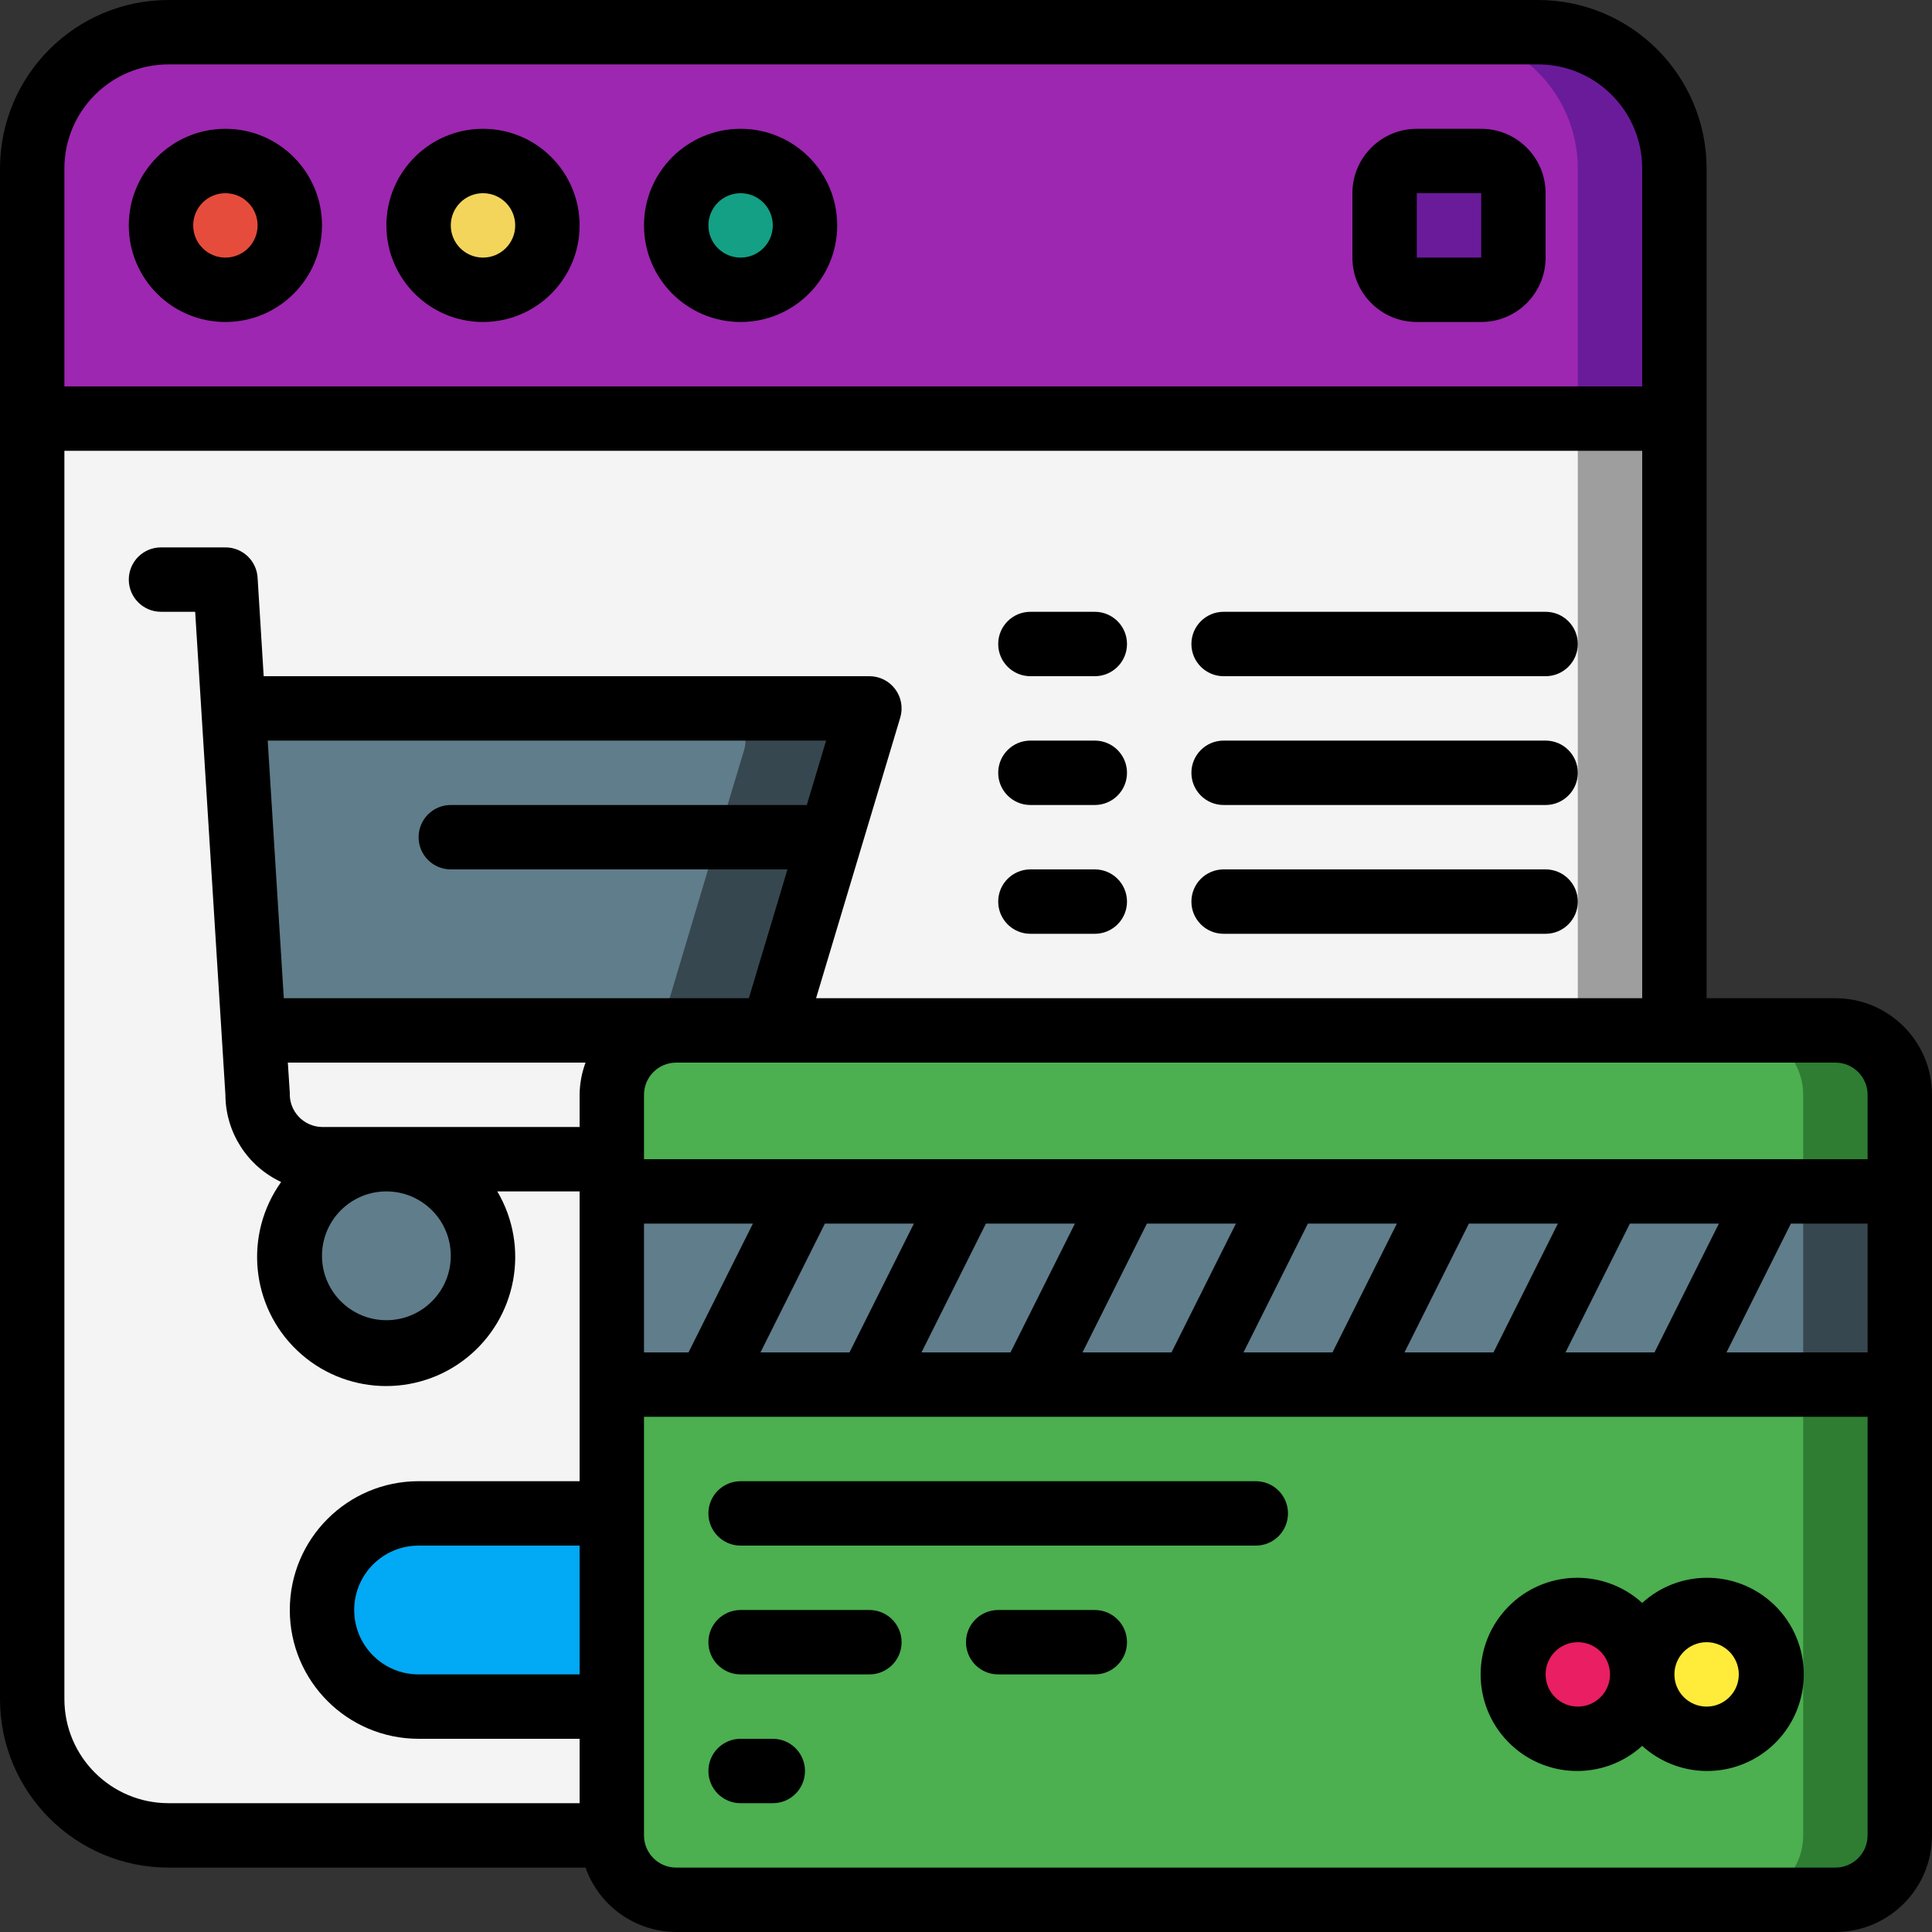 <svg height="512pt" viewBox="0 0 512 512" width="512pt" xmlns="http://www.w3.org/2000/svg"><rect x="0" y="0" width="512" height="512" fill="#333333" stroke="none"/><path d="m443.734 110.934v341.332c0 18.852-15.281 34.133-34.133 34.133h-364.973c-19.918-.035-36.059-16.176-36.094-36.094v-339.371l25.598-8.535h384zm0 0" fill="#9e9e9e"/><path d="m418.133 110.934v341.332c0 18.852-15.281 34.133-34.133 34.133h-339.371c-19.918-.035-36.059-16.176-36.094-36.094v-339.371l25.598-8.535h358.402zm0 0" fill="#f4f4f4"/><path d="m443.734 44.629v66.305h-435.199v-66.305c.035-19.918 16.176-36.059 36.094-36.094h363.008c19.922.035 36.059 16.176 36.098 36.094zm0 0" fill="#6a1b9a"/><path d="m418.133 44.629v66.305h-409.598v-66.305c.035-19.918 16.176-36.059 36.094-36.094h337.41c19.918.035 36.059 16.176 36.094 36.094zm0 0" fill="#9d27b0"/><path d="m76.801 59.734c0 9.426-7.641 17.066-17.066 17.066s-17.066-7.641-17.066-17.066 7.641-17.066 17.066-17.066 17.066 7.641 17.066 17.066zm0 0" fill="#e64c3c"/><path d="m145.066 59.734c0 9.426-7.641 17.066-17.066 17.066s-17.066-7.641-17.066-17.066 7.641-17.066 17.066-17.066 17.066 7.641 17.066 17.066zm0 0" fill="#f3d55b"/><path d="m213.332 59.734c0 9.426-7.641 17.066-17.066 17.066s-17.066-7.641-17.066-17.066 7.641-17.066 17.066-17.066 17.066 7.641 17.066 17.066zm0 0" fill="#14a085"/><path d="m375.465 42.668h17.07c4.711 0 8.531 3.82 8.531 8.531v17.066c0 4.715-3.82 8.535-8.531 8.535h-17.07c-4.711 0-8.531-3.82-8.531-8.535v-17.066c0-4.711 3.82-8.531 8.531-8.531zm0 0" fill="#6a1b9a"/><path d="m128 332.801c0 14.137-11.461 25.598-25.602 25.598-14.137 0-25.598-11.461-25.598-25.598 0-14.141 11.461-25.602 25.598-25.602 14.141 0 25.602 11.461 25.602 25.602zm0 0" fill="#607d8b"/><path d="m224.938 198.742-4.523 15.02-5.031 16.637-10.926 36.609c-1.109 3.594-4.43 6.047-8.191 6.059h-128l-6.398-85.332h154.879c2.707-.008 5.258 1.266 6.871 3.438 1.617 2.172 2.105 4.98 1.32 7.57zm0 0" fill="#37474f"/><path d="m197.207 198.742-4.523 15.02-5.035 16.637-10.922 36.609c-1.113 3.594-4.43 6.047-8.191 6.059h-100.27l-6.398-85.332h127.145c2.707-.008 5.258 1.266 6.871 3.438 1.617 2.172 2.105 4.98 1.324 7.57zm0 0" fill="#607d8b"/><path d="m230.398 452.266h-119.465c-14.141 0-25.602-11.461-25.602-25.598 0-14.141 11.461-25.602 25.602-25.602h119.465zm0 0" fill="#02a9f4"/><path d="m213.332 332.801c0 14.137-11.461 25.598-25.598 25.598-14.141 0-25.602-11.461-25.602-25.598 0-14.141 11.461-25.602 25.602-25.602 14.137 0 25.598 11.461 25.598 25.602zm0 0" fill="#7f8c8d"/><path d="m179.199 273.066h307.199c9.426 0 17.066 7.641 17.066 17.066v196.266c0 9.426-7.641 17.066-17.066 17.066h-307.199c-9.426 0-17.066-7.641-17.066-17.066v-196.266c0-9.426 7.641-17.066 17.066-17.066zm0 0" fill="#2e7d32"/><path d="m179.199 273.066h281.602c9.426 0 17.066 7.641 17.066 17.066v196.266c0 9.426-7.641 17.066-17.066 17.066h-281.602c-9.426 0-17.066-7.641-17.066-17.066v-196.266c0-9.426 7.641-17.066 17.066-17.066zm0 0" fill="#4caf50"/><path d="m162.133 315.734h341.332v51.199h-341.332zm0 0" fill="#37474f"/><path d="m162.133 315.734h315.734v51.199h-315.734zm0 0" fill="#607d8b"/><path d="m435.199 443.734c0 9.426-7.641 17.066-17.066 17.066-9.426 0-17.066-7.641-17.066-17.066s7.641-17.066 17.066-17.066c9.426 0 17.066 7.641 17.066 17.066zm0 0" fill="#e91e63"/><path d="m469.332 443.734c0 9.426-7.641 17.066-17.066 17.066s-17.066-7.641-17.066-17.066 7.641-17.066 17.066-17.066 17.066 7.641 17.066 17.066zm0 0" fill="#ffeb3a"/><path d="m452.266 418.133c-6.316.023-12.402 2.395-17.066 6.656-10.227-9.297-25.988-8.797-35.605 1.133-9.617 9.926-9.617 25.695 0 35.625 9.617 9.926 25.379 10.426 35.605 1.129 8.477 7.707 21.039 8.84 30.762 2.781 9.719-6.059 14.23-17.836 11.047-28.84-3.184-11.004-13.285-18.551-24.742-18.484zm-34.133 34.133c-4.711 0-8.531-3.82-8.531-8.531 0-4.715 3.82-8.535 8.531-8.535 4.715 0 8.535 3.82 8.535 8.535 0 4.711-3.82 8.531-8.535 8.531zm34.133 0c-4.711 0-8.531-3.82-8.531-8.531 0-4.715 3.82-8.535 8.531-8.535 4.715 0 8.535 3.82 8.535 8.535 0 4.711-3.82 8.531-8.535 8.531zm0 0"/><path d="m59.734 85.332c14.137 0 25.598-11.461 25.598-25.598 0-14.141-11.461-25.602-25.598-25.602-14.141 0-25.602 11.461-25.602 25.602 0 14.137 11.461 25.598 25.602 25.598zm0-34.133c4.711 0 8.531 3.82 8.531 8.535 0 4.711-3.82 8.531-8.531 8.531-4.715 0-8.535-3.82-8.535-8.531 0-4.715 3.82-8.535 8.535-8.535zm0 0"/><path d="m128 85.332c14.137 0 25.602-11.461 25.602-25.598 0-14.141-11.465-25.602-25.602-25.602s-25.602 11.461-25.602 25.602c0 14.137 11.465 25.598 25.602 25.598zm0-34.133c4.711 0 8.535 3.82 8.535 8.535 0 4.711-3.824 8.531-8.535 8.531s-8.535-3.82-8.535-8.531c0-4.715 3.824-8.535 8.535-8.535zm0 0"/><path d="m196.266 85.332c14.141 0 25.602-11.461 25.602-25.598 0-14.141-11.461-25.602-25.602-25.602-14.137 0-25.598 11.461-25.598 25.602 0 14.137 11.461 25.598 25.598 25.598zm0-34.133c4.715 0 8.535 3.82 8.535 8.535 0 4.711-3.82 8.531-8.535 8.531-4.711 0-8.531-3.82-8.531-8.531 0-4.715 3.82-8.535 8.531-8.535zm0 0"/><path d="m375.465 85.332h17.07c9.426 0 17.066-7.641 17.066-17.066v-17.066c0-9.426-7.641-17.066-17.066-17.066h-17.07c-9.426 0-17.066 7.641-17.066 17.066v17.066c0 9.426 7.641 17.066 17.066 17.066zm0-34.133h17.07v17.066h-17.07zm0 0"/><path d="m486.398 264.535h-34.133v-219.906c-.031-24.633-19.992-44.598-44.629-44.629h-363.008c-24.637.027-44.602 19.992-44.629 44.629v405.676c.027 24.637 19.992 44.602 44.629 44.629h110.543c3.602 10.191 13.219 17.023 24.027 17.066h307.199c14.141 0 25.602-11.461 25.602-25.602v-196.266c0-14.137-11.461-25.598-25.602-25.598zm8.535 25.598v17.066h-324.266v-17.066c0-4.711 3.82-8.531 8.531-8.531h307.199c4.715 0 8.535 3.82 8.535 8.531zm0 68.266h-37.395l17.066-34.133h20.328zm-80.059 0 17.066-34.133h23.586l-17.066 34.133zm-42.668 0 17.066-34.133h23.586l-17.066 34.133zm-42.668 0 17.066-34.133h23.586l-17.066 34.133zm-42.664 0 17.066-34.133h23.586l-17.066 34.133zm-42.668 0 17.066-34.133h23.586l-17.066 34.133zm-42.668 0 17.066-34.133h23.586l-17.066 34.133zm-30.871 0v-34.133h28.859l-17.066 34.133zm-51.203-25.598c0 9.426-7.641 17.066-17.066 17.066-9.426 0-17.066-7.641-17.066-17.066s7.641-17.066 17.066-17.066c9.426 0 17.066 7.641 17.066 17.066zm-34.133-34.133c-2.34-.043-4.57-1.027-6.176-2.734-1.605-1.707-2.457-3.988-2.355-6.328l-.52-8.004h78.891c-1.012 2.73-1.543 5.617-1.57 8.531v8.535zm128.48-85.336h-94.348c-4.711 0-8.531 3.82-8.531 8.535 0 4.711 3.82 8.531 8.531 8.531h89.227l-10.238 34.137h-123.242l-4.266-68.27h147.984zm-60.211 230.402h-42.668c-9.426 0-17.066-7.641-17.066-17.066s7.641-17.066 17.066-17.066h42.668zm-108.973-426.668h363.008c15.215.02 27.543 12.348 27.562 27.562v57.77h-418.133v-57.77c.02-15.215 12.348-27.543 27.562-27.562zm-27.562 433.238v-330.84h418.133v145.07h-218.93l22.305-74.352c.773-2.586.281-5.383-1.328-7.547-1.609-2.16-4.148-3.438-6.848-3.438h-160.52l-1.613-26.129c-.277-4.504-4.02-8.012-8.531-8.004h-17.066c-4.715 0-8.535 3.82-8.535 8.535 0 4.711 3.82 8.531 8.535 8.531h9.051l8.016 128c.035 9.914 5.789 18.914 14.77 23.109-9.914 13.879-8.086 32.941 4.285 44.684 12.375 11.742 31.504 12.574 44.848 1.953 13.348-10.625 16.824-29.457 8.152-44.145h21.812v76.801h-42.668c-18.852 0-34.133 15.281-34.133 34.133 0 18.852 15.281 34.133 34.133 34.133h42.668v17.066h-108.973c-15.215-.02-27.543-12.348-27.562-27.562zm469.332 44.629h-307.199c-4.711 0-8.531-3.82-8.531-8.535v-110.934h324.266v110.934c0 4.715-3.82 8.535-8.535 8.535zm0 0"/><path d="m273.066 213.332h17.066c4.715 0 8.535-3.82 8.535-8.531 0-4.715-3.82-8.535-8.535-8.535h-17.066c-4.711 0-8.531 3.82-8.531 8.535 0 4.711 3.82 8.531 8.531 8.531zm0 0"/><path d="m324.266 213.332h85.336c4.711 0 8.531-3.82 8.531-8.531 0-4.715-3.82-8.535-8.531-8.535h-85.336c-4.711 0-8.531 3.82-8.531 8.535 0 4.711 3.82 8.531 8.531 8.531zm0 0"/><path d="m273.066 179.199h17.066c4.715 0 8.535-3.82 8.535-8.531 0-4.715-3.82-8.535-8.535-8.535h-17.066c-4.711 0-8.531 3.82-8.531 8.535 0 4.711 3.82 8.531 8.531 8.531zm0 0"/><path d="m324.266 179.199h85.336c4.711 0 8.531-3.82 8.531-8.531 0-4.715-3.82-8.535-8.531-8.535h-85.336c-4.711 0-8.531 3.82-8.531 8.535 0 4.711 3.82 8.531 8.531 8.531zm0 0"/><path d="m273.066 247.465h17.066c4.715 0 8.535-3.82 8.535-8.531 0-4.715-3.82-8.535-8.535-8.535h-17.066c-4.711 0-8.531 3.82-8.531 8.535 0 4.711 3.82 8.531 8.531 8.531zm0 0"/><path d="m324.266 247.465h85.336c4.711 0 8.531-3.82 8.531-8.531 0-4.715-3.82-8.535-8.531-8.535h-85.336c-4.711 0-8.531 3.82-8.531 8.535 0 4.711 3.82 8.531 8.531 8.531zm0 0"/><path d="m332.801 392.535h-136.535c-4.711 0-8.531 3.82-8.531 8.531 0 4.715 3.82 8.535 8.531 8.535h136.535c4.711 0 8.531-3.82 8.531-8.535 0-4.711-3.82-8.531-8.531-8.531zm0 0"/><path d="m230.398 426.668h-34.133c-4.711 0-8.531 3.82-8.531 8.531 0 4.715 3.82 8.535 8.531 8.535h34.133c4.715 0 8.535-3.82 8.535-8.535 0-4.711-3.82-8.531-8.535-8.531zm0 0"/><path d="m290.133 426.668h-25.598c-4.715 0-8.535 3.82-8.535 8.531 0 4.715 3.82 8.535 8.535 8.535h25.598c4.715 0 8.535-3.82 8.535-8.535 0-4.711-3.82-8.531-8.535-8.531zm0 0"/><path d="m204.801 460.801h-8.535c-4.711 0-8.531 3.82-8.531 8.531 0 4.715 3.82 8.535 8.531 8.535h8.535c4.711 0 8.531-3.82 8.531-8.535 0-4.711-3.82-8.531-8.531-8.531zm0 0"/></svg>